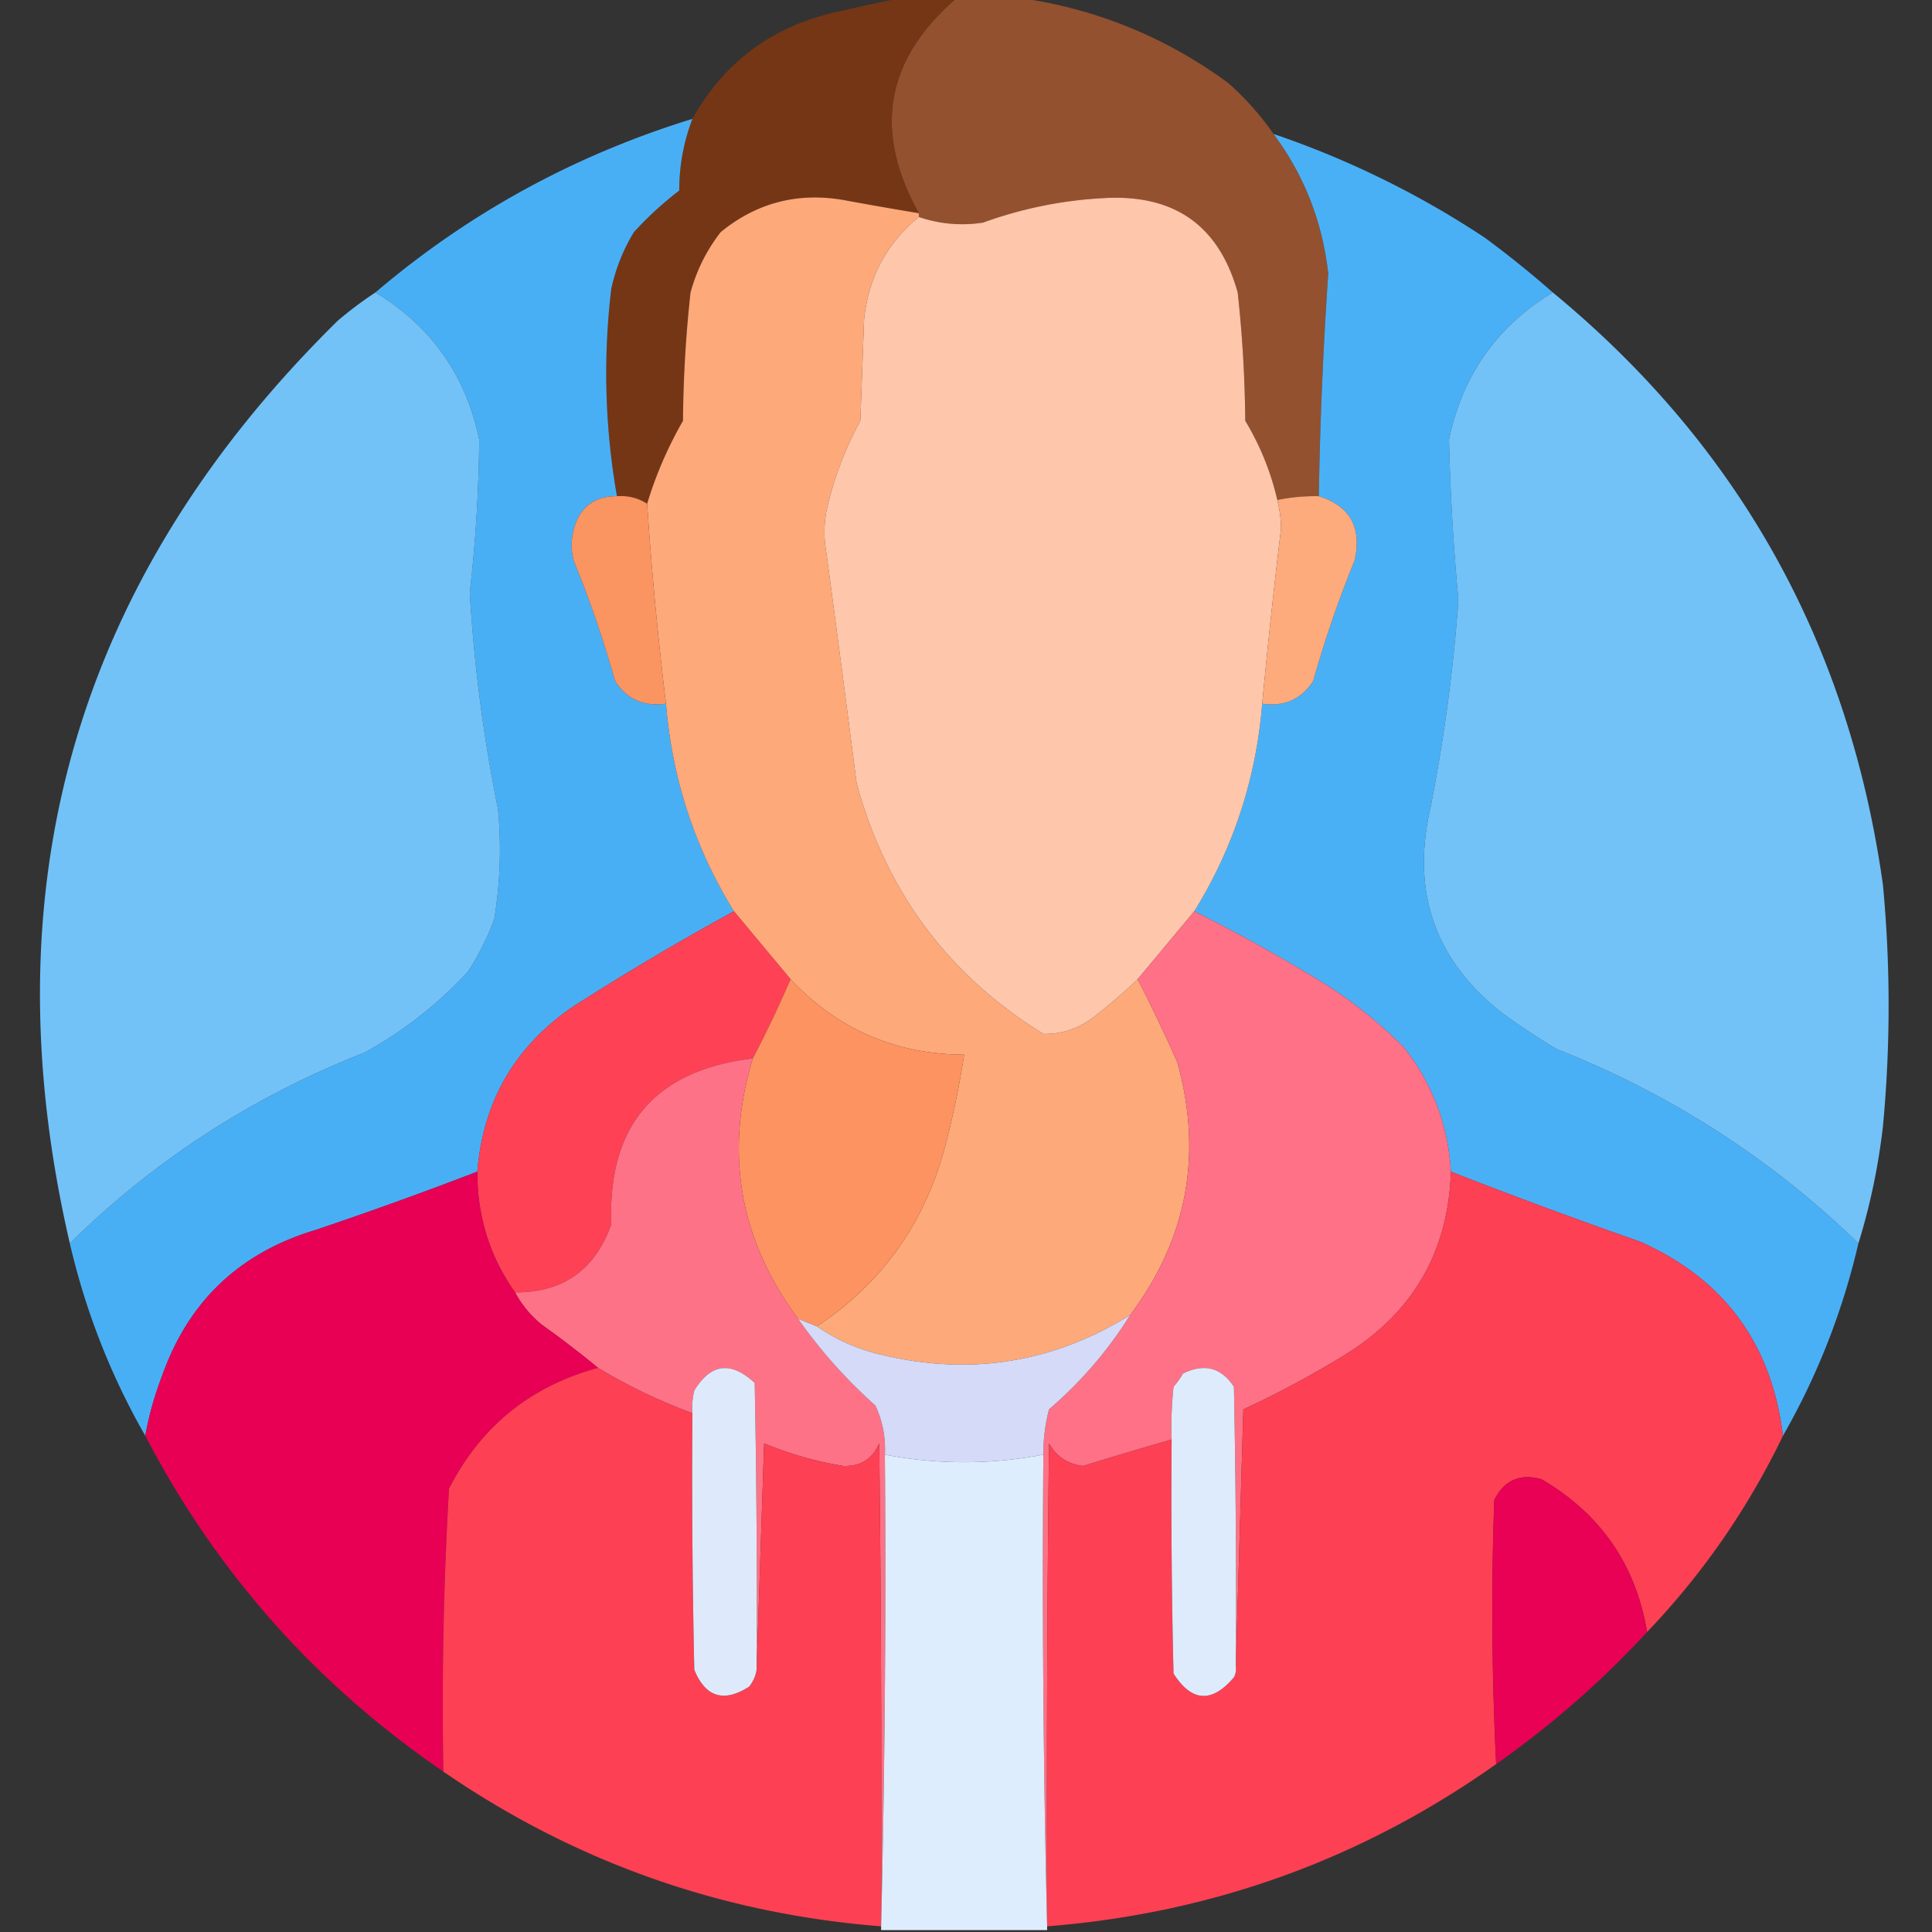 <svg xmlns="http://www.w3.org/2000/svg" width="512" height="512" style="shape-rendering:geometricPrecision;text-rendering:geometricPrecision;image-rendering:optimizeQuality;fill-rule:evenodd;clip-rule:evenodd"><rect width="100%" height="100%" fill="#333333" stroke="none"/><path fill="#945230" d="M253.5-.5h17c20.146 2.887 38.48 10.387 55 22.5 4.602 4.094 8.602 8.594 12 13.5 8.139 10.959 12.972 23.292 14.5 37a1133.779 1133.779 0 0 0-2.5 59 49.369 49.369 0 0 0-11 1c-1.698-7.405-4.532-14.405-8.5-21a334.196 334.196 0 0 0-2-34c-4.966-17.757-16.799-26.09-35.5-25a110.35 110.35 0 0 0-32 6.5c-5.815.877-11.482.377-17-1.5v-1c-12.185-21.8-8.851-40.8 10-57Z" style="opacity:.996"/><path fill="#753616" d="M238.5-.5h15c-18.851 16.2-22.185 35.2-10 57a1039.36 1039.36 0 0 1-20-3.5c-12.177-2.081-23.011.752-32.5 8.5-3.721 4.775-6.388 10.109-8 16a334.196 334.196 0 0 0-2 34c-4.058 7.099-7.225 14.432-9.5 22-2.413-1.551-5.079-2.217-8-2a188.031 188.031 0 0 1-1.5-55 48.725 48.725 0 0 1 6-15c3.752-4.092 7.752-7.759 12-11 .004-6.577 1.171-12.91 3.5-19 8.58-15.314 21.58-24.813 39-28.5a738.971 738.971 0 0 1 16-3.5Z" style="opacity:1"/><path fill="#4ab0f6" d="M183.5 31.5c-2.329 6.09-3.496 12.423-3.5 19-4.248 3.241-8.248 6.908-12 11a48.725 48.725 0 0 0-6 15 188.031 188.031 0 0 0 1.5 55c-6.147-.005-9.981 2.995-11.5 9a16.242 16.242 0 0 0 0 8 302.308 302.308 0 0 1 11 32c3.157 4.825 7.657 6.825 13.5 6 1.605 19.814 7.605 38.148 18 55a697.64 697.64 0 0 0-43 25.5c-15.191 10.548-23.525 25.048-25 43.5a1094.3 1094.3 0 0 1-43 15.5c-20.03 6.031-33.53 18.864-40.5 38.5a87.097 87.097 0 0 0-4.5 16c-9.132-15.947-15.799-32.947-20-51 22.428-22.066 48.428-38.899 78-50.5 10.313-5.64 19.479-12.806 27.5-21.5a68.669 68.669 0 0 0 7-14 114.982 114.982 0 0 0 1-29 408.87 408.87 0 0 1-7.5-57.5 382.542 382.542 0 0 0 2.5-40.5c-3.546-17.033-12.712-30.033-27.5-39 24.659-21.005 52.659-36.338 84-46Z" style="opacity:.996"/><path fill="#4ab0f6" d="M337.5 35.5a242.786 242.786 0 0 1 56 27.5 269.37 269.37 0 0 1 18 14.5c-14.788 8.967-23.954 21.967-27.5 39a605.007 605.007 0 0 0 2.5 42.5 454.065 454.065 0 0 1-7.5 55.5c-4.93 21.822 1.236 39.655 18.5 53.5a179.617 179.617 0 0 0 15 10c30.232 11.93 56.899 29.097 80 51.5-4.201 18.053-10.868 35.053-20 51-3.006-24.48-15.673-41.646-38-51.5a1487.373 1487.373 0 0 1-50-18.5c-.717-12.321-4.884-23.321-12.5-33a121.34 121.34 0 0 0-20.5-16.5 450.217 450.217 0 0 0-35-19.5c10.385-16.824 16.385-35.157 18-55 5.843.825 10.343-1.175 13.5-6a302.308 302.308 0 0 1 11-32c1.95-8.721-1.216-14.387-9.5-17 .323-19.73 1.156-39.396 2.5-59-1.528-13.708-6.361-26.041-14.5-37Z" style="opacity:.997"/><path fill="#fea97a" d="M243.5 56.5v1c-8.453 6.896-13.286 15.896-14.5 27l-1 27a91.495 91.495 0 0 0-9 24 30.485 30.485 0 0 0 0 11c2.727 20.329 5.393 40.663 8 61 7.814 28.79 24.314 50.957 49.5 66.5 5.205.074 9.872-1.593 14-5 3.834-3.002 7.5-6.169 11-9.5a453.203 453.203 0 0 1 10.5 22c6.787 24.446 2.62 46.78-12.5 67-20.442 12.684-42.442 16.184-66 10.5-6.226-1.455-11.892-3.955-17-7.5 16.742-11.104 27.909-26.437 33.5-46a227.237 227.237 0 0 0 5.5-26c-18.218-.111-33.552-6.778-46-20a12993.34 12993.34 0 0 1-15-18c-10.395-16.852-16.395-35.186-18-55a974.296 974.296 0 0 1-5-53c2.275-7.568 5.442-14.901 9.5-22 .09-11.391.757-22.724 2-34 1.612-5.891 4.279-11.225 8-16 9.489-7.748 20.323-10.581 32.5-8.5a1039.36 1039.36 0 0 0 20 3.5Z" style="opacity:1"/><path fill="#fec6aa" d="M338.5 132.5a33.344 33.344 0 0 1 1 7.5 1728.037 1728.037 0 0 0-5 46.5c-1.615 19.843-7.615 38.176-18 55-4.97 5.975-9.97 11.975-15 18a150.774 150.774 0 0 1-11 9.5c-4.128 3.407-8.795 5.074-14 5-25.186-15.543-41.686-37.71-49.5-66.5a10512.035 10512.035 0 0 0-8-61 30.485 30.485 0 0 1 0-11 91.495 91.495 0 0 1 9-24l1-27c1.214-11.104 6.047-20.104 14.5-27 5.518 1.877 11.185 2.377 17 1.5a110.35 110.35 0 0 1 32-6.5c18.701-1.09 30.534 7.243 35.5 25a334.196 334.196 0 0 1 2 34c3.968 6.595 6.802 13.595 8.5 21Z" style="opacity:1"/><path fill="#72c2f8" d="M99.5 77.5c14.788 8.967 23.954 21.967 27.5 39a382.542 382.542 0 0 1-2.5 40.5 408.87 408.87 0 0 0 7.5 57.5c.891 9.728.557 19.394-1 29a68.669 68.669 0 0 1-7 14c-8.021 8.694-17.187 15.86-27.5 21.5-29.572 11.601-55.572 28.434-78 50.5-21.922-94.821 1.744-176.321 71-244.5a101.995 101.995 0 0 1 10-7.5ZM411.5 77.5c49.344 40.653 78.511 92.987 87.5 157 2 21.333 2 42.667 0 64-1.231 10.66-3.398 20.994-6.5 31-23.101-22.403-49.768-39.57-80-51.5a179.617 179.617 0 0 1-15-10c-17.264-13.845-23.43-31.678-18.5-53.5a454.065 454.065 0 0 0 7.5-55.5 605.007 605.007 0 0 1-2.5-42.5c3.546-17.033 12.712-30.033 27.5-39Z" style="opacity:1"/><path fill="#fa9461" d="M163.5 131.5c2.921-.217 5.587.449 8 2a974.296 974.296 0 0 0 5 53c-5.843.825-10.343-1.175-13.5-6a302.308 302.308 0 0 0-11-32 16.242 16.242 0 0 1 0-8c1.519-6.005 5.353-9.005 11.5-9Z" style="opacity:1"/><path fill="#fdaa7c" d="M349.5 131.5c8.284 2.613 11.45 8.279 9.5 17a302.308 302.308 0 0 0-11 32c-3.157 4.825-7.657 6.825-13.5 6a1728.037 1728.037 0 0 1 5-46.5 33.344 33.344 0 0 0-1-7.5 49.369 49.369 0 0 1 11-1Z" style="opacity:1"/><path fill="#fe7186" d="M316.5 241.5a450.217 450.217 0 0 1 35 19.5 121.34 121.34 0 0 1 20.5 16.5c7.616 9.679 11.783 20.679 12.5 33-.668 21.169-10.001 37.336-28 48.5a261.806 261.806 0 0 1-27 14.5c-.667 22.83-1.333 45.496-2 68 .167-24.669 0-49.336-.5-74-3.366-5.109-7.866-6.276-13.5-3.5a20.499 20.499 0 0 1-2.5 3.5 98.432 98.432 0 0 0-.5 14 1246.839 1246.839 0 0 0-23.5 7c-4.044-.516-7.044-2.516-9-6-.5 42.665-.667 85.332-.5 128a3905.727 3905.727 0 0 1-1-125c-.015-4.06.485-8.06 1.5-12 8.522-7.341 15.689-15.675 21.5-25 15.12-20.22 19.287-42.554 12.5-67a453.203 453.203 0 0 0-10.5-22c5.03-6.025 10.03-12.025 15-18Z" style="opacity:1"/><path fill="#fe4155" d="M194.5 241.5c4.97 5.975 9.97 11.975 15 18a303.945 303.945 0 0 1-10 21c-25.976 3.145-38.476 17.812-37.5 44-4.325 12.068-12.825 18.068-25.5 18-6.711-9.483-10.044-20.149-10-32 1.475-18.452 9.809-32.952 25-43.5a697.64 697.64 0 0 1 43-25.5Z" style="opacity:1"/><path fill="#fc9360" d="M209.5 259.5c12.448 13.222 27.782 19.889 46 20a227.237 227.237 0 0 1-5.5 26c-5.591 19.563-16.758 34.896-33.5 46l-5-2c-15.554-20.991-19.554-43.991-12-69a303.945 303.945 0 0 0 10-21Z" style="opacity:1"/><path fill="#fe7287" d="M199.5 280.5c-7.554 25.009-3.554 48.009 12 69 5.883 8.391 12.717 16.057 20.5 23 1.899 4.121 2.732 8.454 2.5 13 .332 41.837-.001 83.503-1 125 .167-42.668 0-85.335-.5-128-1.8 4.151-4.967 6.151-9.5 6a94.487 94.487 0 0 1-21-6c-.667 20.163-1.333 40.163-2 60 .167-25.336 0-50.669-.5-76-6.273-5.865-11.606-5.198-16 2a18.453 18.453 0 0 0-.5 6 143.798 143.798 0 0 1-25-12 269.633 269.633 0 0 0-15-11.5c-2.923-2.416-5.257-5.25-7-8.5 12.675.068 21.175-5.932 25.5-18-.976-26.188 11.524-40.855 37.5-44Z" style="opacity:1"/><path fill="#e70054" d="M126.5 310.5c-.044 11.851 3.289 22.517 10 32 1.743 3.25 4.077 6.084 7 8.5a269.633 269.633 0 0 1 15 11.5c-17.905 4.863-31.072 15.53-39.5 32a984.807 984.807 0 0 0-1.5 75c-33.781-23.111-60.115-52.778-79-89a87.097 87.097 0 0 1 4.5-16c6.97-19.636 20.47-32.469 40.5-38.5a1094.3 1094.3 0 0 0 43-15.5Z" style="opacity:.997"/><path fill="#fe4155" d="M384.5 310.5a1487.373 1487.373 0 0 0 50 18.5c22.327 9.854 34.994 27.02 38 51.5-9.277 19.267-21.277 36.601-36 52-3.004-17.831-12.337-31.331-28-40.5-5.701-1.565-9.867.268-12.5 5.5a818.961 818.961 0 0 0 .5 70c-35.579 25.197-75.245 39.53-119 43-.167-42.668 0-85.335.5-128 1.956 3.484 4.956 5.484 9 6a1246.839 1246.839 0 0 1 23.5-7c-.167 20.669 0 41.336.5 62 4.825 7.561 10.159 7.894 16 1a4.934 4.934 0 0 0 .5-3c.667-22.504 1.333-45.17 2-68a261.806 261.806 0 0 0 27-14.5c17.999-11.164 27.332-27.331 28-48.5Z" style="opacity:.996"/><path fill="#d4daf8" d="M299.5 348.5c-5.811 9.325-12.978 17.659-21.5 25a47.208 47.208 0 0 0-1.5 12c-14.002 2.666-28.002 2.666-42 0 .232-4.546-.601-8.879-2.5-13-7.783-6.943-14.617-14.609-20.5-23l5 2c5.108 3.545 10.774 6.045 17 7.5 23.558 5.684 45.558 2.184 66-10.5Z" style="opacity:1"/><path fill="#fe4155" d="M158.5 362.5a143.798 143.798 0 0 0 25 12c-.167 22.669 0 45.336.5 68 2.961 7.264 7.794 8.764 14.5 4.5a9.175 9.175 0 0 0 2-4.5c.667-19.837 1.333-39.837 2-60a94.487 94.487 0 0 0 21 6c4.533.151 7.7-1.849 9.5-6 .5 42.665.667 85.332.5 128-42.455-3.371-81.122-17.038-116-41a984.807 984.807 0 0 1 1.5-75c8.428-16.47 21.595-27.137 39.5-32Z" style="opacity:.996"/><path fill="#deeafb" d="M200.5 442.5a9.175 9.175 0 0 1-2 4.5c-6.706 4.264-11.539 2.764-14.5-4.5a2311.03 2311.03 0 0 1-.5-68 18.453 18.453 0 0 1 .5-6c4.394-7.198 9.727-7.865 16-2 .5 25.331.667 50.664.5 76Z" style="opacity:1"/><path fill="#deebfc" d="M327.5 441.5a4.934 4.934 0 0 1-.5 3c-5.841 6.894-11.175 6.561-16-1-.5-20.664-.667-41.331-.5-62a98.432 98.432 0 0 1 .5-14 20.499 20.499 0 0 0 2.5-3.5c5.634-2.776 10.134-1.609 13.5 3.5.5 24.664.667 49.331.5 74Z" style="opacity:1"/><path fill="#ddedfe" d="M234.5 385.5c13.998 2.666 27.998 2.666 42 0-.332 41.837.001 83.503 1 125v1h-44v-1a3905.727 3905.727 0 0 0 1-125Z" style="opacity:.998"/><path fill="#e80154" d="M436.5 432.5a248.951 248.951 0 0 1-40 35 818.961 818.961 0 0 1-.5-70c2.633-5.232 6.799-7.065 12.5-5.5 15.663 9.169 24.996 22.669 28 40.5Z" style="opacity:1"/></svg>